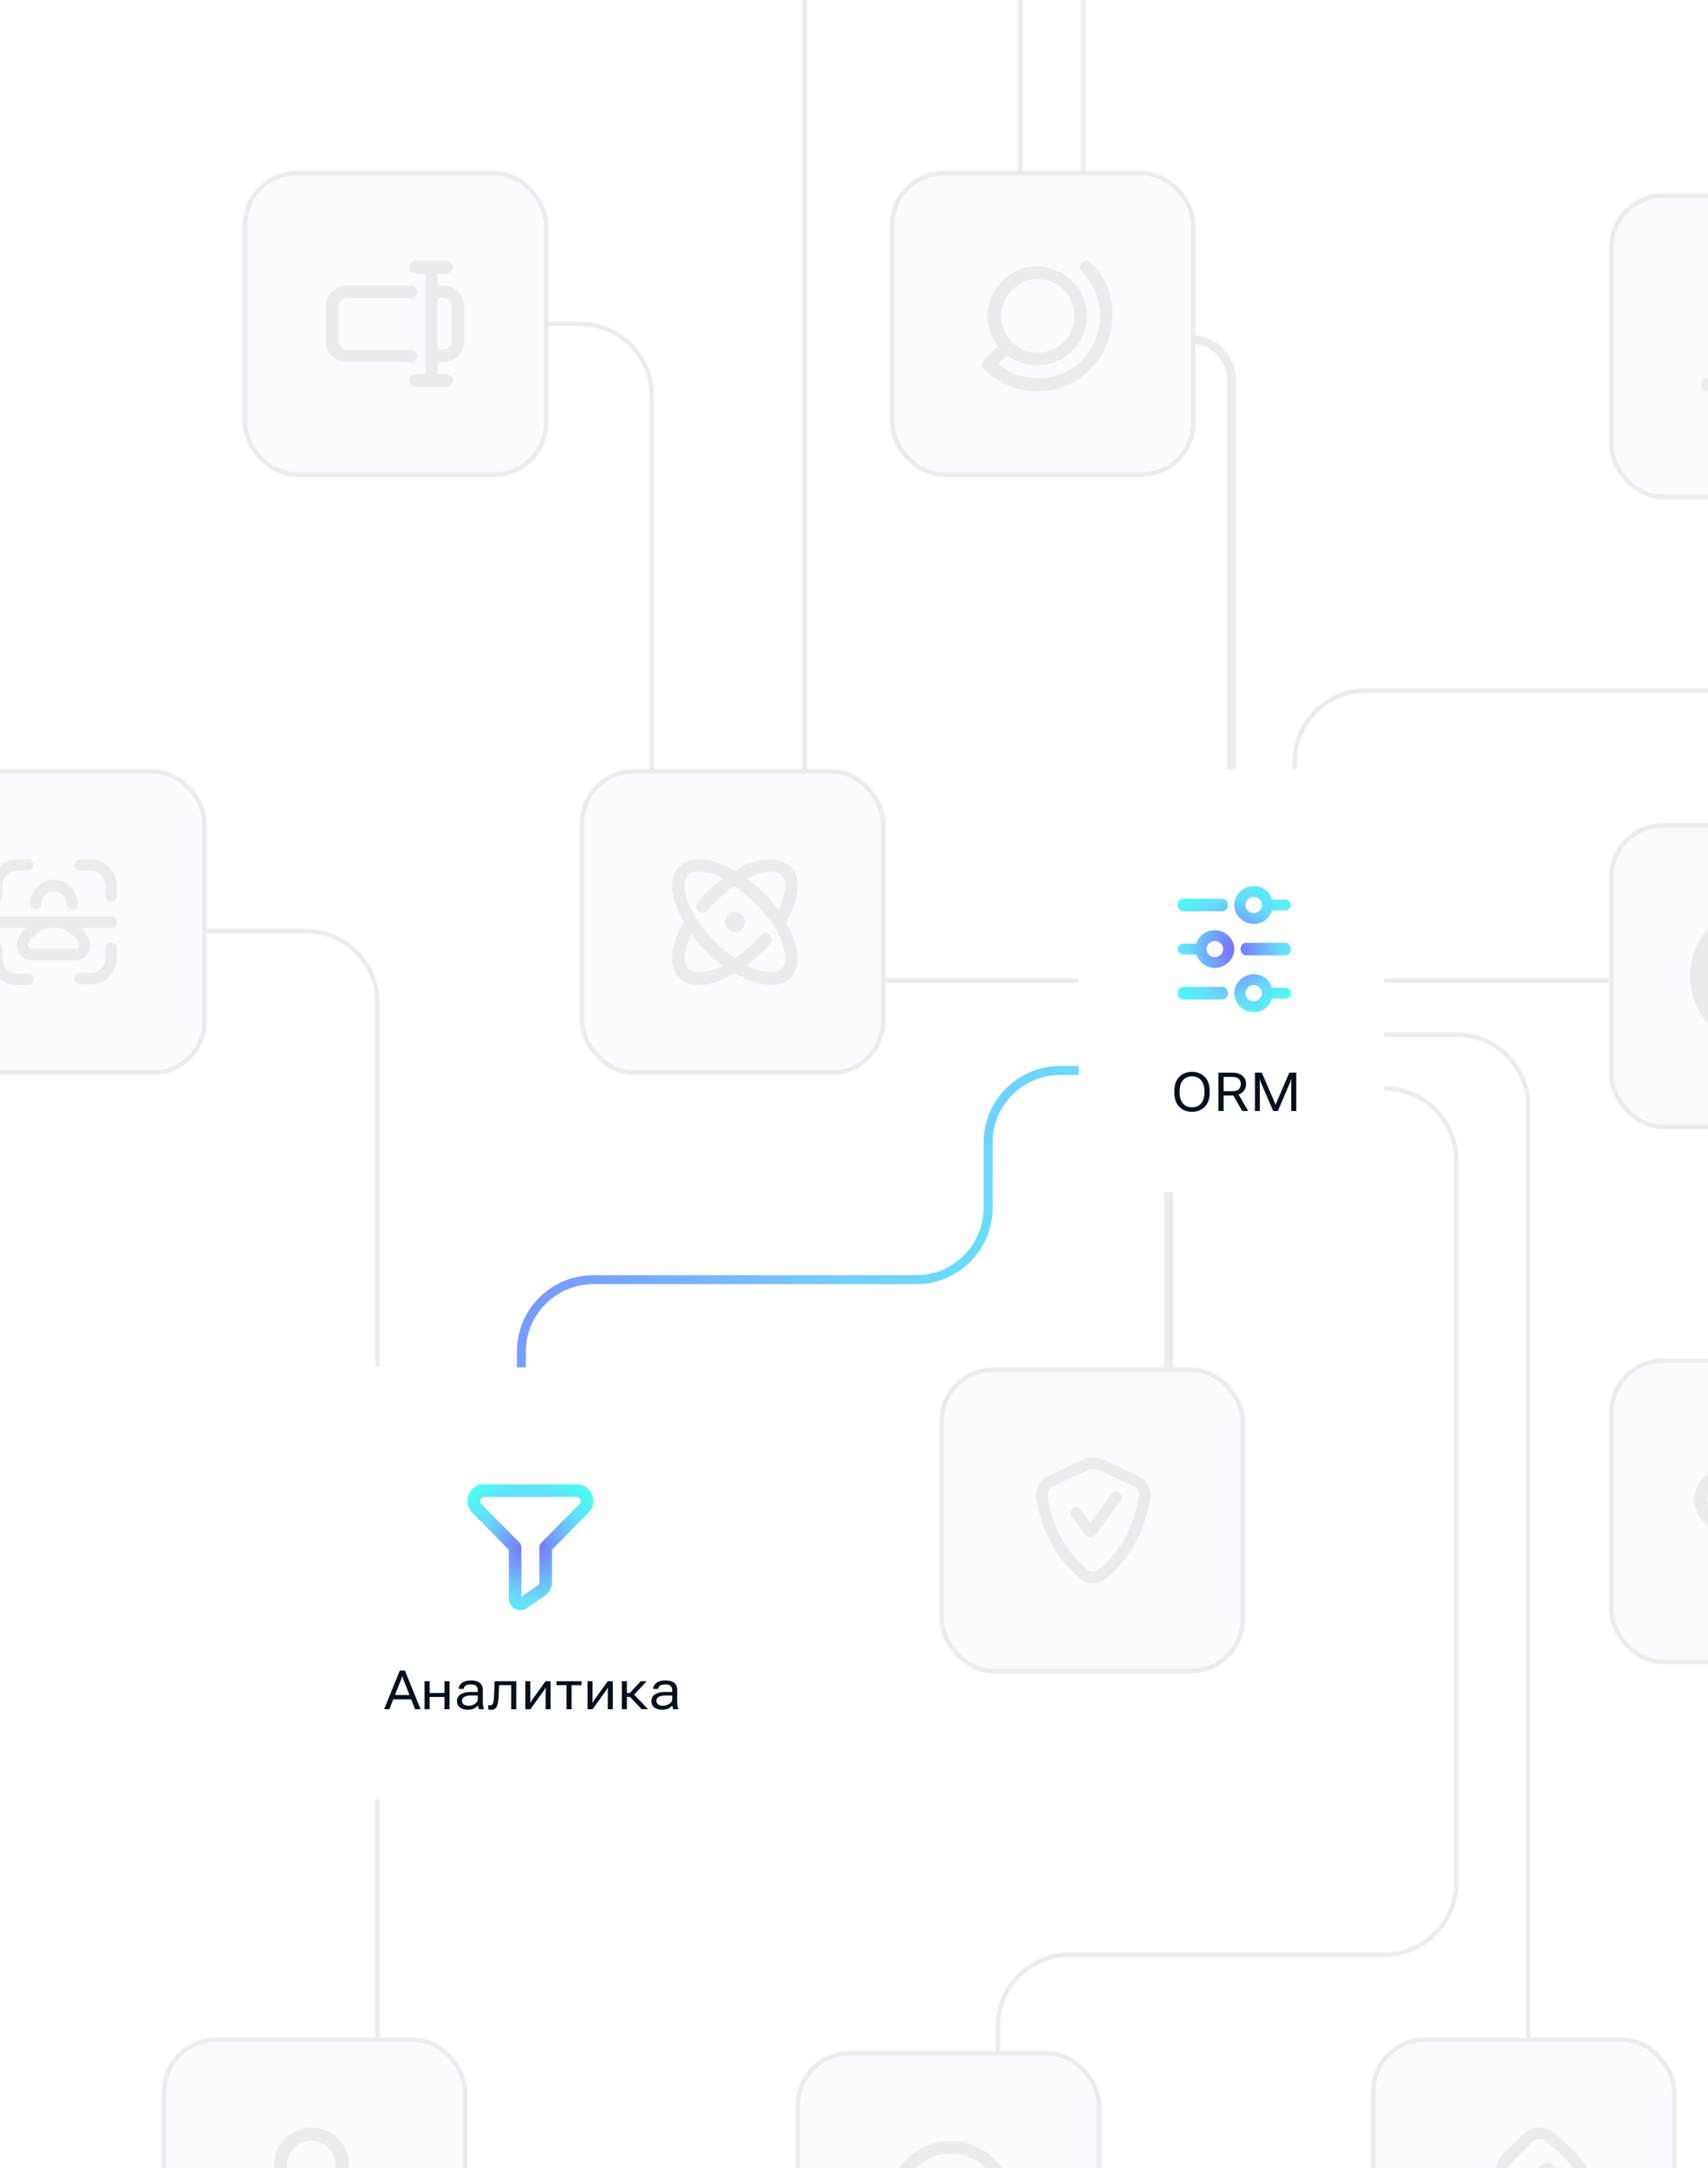 <svg width="380" height="482" viewBox="0 0 380 482" fill="none" xmlns="http://www.w3.org/2000/svg">
<rect x="358.5" y="183.5" width="67" height="67" rx="11.5" fill="#F9FBFF"/>
<rect x="358.5" y="183.5" width="67" height="67" rx="11.5" stroke="#ECECEC"/>
<path fill-rule="evenodd" clip-rule="evenodd" d="M392 233C400.837 233 408 225.837 408 217C408 211.866 405.582 207.297 401.823 204.37L399.181 202.698C397.022 201.612 394.582 201 392 201C383.163 201 376 208.163 376 217C376 225.837 383.163 233 392 233ZM399.181 202.698V210.292C397.317 208.202 394.622 206.889 391.625 206.889C385.999 206.889 381.437 211.517 381.437 217.226C381.437 222.935 385.999 227.563 391.625 227.563C394.622 227.563 397.317 226.25 399.181 224.16L399.107 226.311C399.097 226.614 399.339 226.864 399.642 226.864H401.358C401.654 226.864 401.893 226.624 401.892 226.328L401.823 204.37L399.181 202.698ZM399.606 217.226C399.606 221.525 396.166 225.01 391.922 225.01C387.679 225.01 384.239 221.525 384.239 217.226C384.239 212.927 387.679 209.441 391.922 209.441C396.166 209.441 399.606 212.927 399.606 217.226Z" fill="#ECECEC"/>
<rect x="358.5" y="43.5" width="67" height="67" rx="11.5" fill="#F9FBFF"/>
<rect x="358.5" y="43.5" width="67" height="67" rx="11.5" stroke="#ECECEC"/>
<path d="M398.409 83.045C397.864 83.045 397.455 82.773 397.182 82.364L395.546 79.5C394.864 78 393.501 76.636 392.001 75.818L389.137 74.182C388.728 74.045 388.455 73.5 388.455 73.091C388.455 72.545 388.728 72.136 389.137 71.864L392.001 70.227C393.501 69.409 394.864 68.182 395.682 66.545L397.319 63.682C397.455 63.273 398 63 398.409 63C398.955 63 399.364 63.273 399.637 63.682L401.273 66.545C402.091 68.045 403.455 69.409 404.955 70.227L407.818 71.864C408.227 72.136 408.5 72.545 408.5 73.091C408.5 73.636 408.227 74.045 407.818 74.318L404.955 75.954C403.455 76.773 402.091 78.136 401.273 79.636L399.637 82.5C399.364 82.773 398.955 83.045 398.409 83.045ZM392.682 73.091L393.364 73.5C395.41 74.591 397.046 76.227 398.137 78.273L398.546 78.954L398.955 78.273C400.046 76.227 401.682 74.591 403.727 73.5L404.409 73.091L403.727 72.682C401.682 71.591 400.046 69.954 398.955 67.909L398.546 67.227L398.137 67.909C397.046 69.954 395.41 71.591 393.364 72.682L392.682 73.091Z" fill="#ECECEC"/>
<path d="M386 93C385.454 93 385.045 92.727 384.773 92.318L383.954 90.682C383.273 89.318 382.182 88.227 380.818 87.546L379.182 86.727C378.773 86.455 378.5 85.909 378.5 85.5C378.5 84.955 378.773 84.546 379.182 84.273L380.818 83.455C382.182 82.773 383.273 81.682 383.954 80.318L384.773 78.682C385.318 77.864 386.682 77.864 387.227 78.682L388.045 80.318C388.727 81.682 389.818 82.773 391.181 83.455L392.818 84.273C393.227 84.546 393.499 84.955 393.499 85.5C393.499 86.046 393.227 86.455 392.818 86.727L391.318 87.546C389.954 88.227 388.863 89.318 388.181 90.682L387.363 92.318C386.954 92.727 386.545 93 386 93ZM382.727 85.5C384.091 86.318 385.318 87.546 386.136 88.909C386.954 87.546 388.181 86.318 389.545 85.5C388.045 84.546 386.954 83.455 386 82.091C385.182 83.455 384.091 84.546 382.727 85.5Z" fill="#ECECEC"/>
<rect x="209.5" y="304.5" width="67" height="67" rx="11.5" fill="#F9FBFF"/>
<rect x="209.5" y="304.5" width="67" height="67" rx="11.5" stroke="#ECECEC"/>
<path fill-rule="evenodd" clip-rule="evenodd" d="M240.916 324.491C242.388 323.836 244.033 323.836 245.505 324.491L245.527 324.502L253.396 328.188C253.406 328.193 253.416 328.197 253.426 328.202C255.189 329.085 256.233 331.025 255.889 333.105C255.234 337.165 253.253 345.169 245.91 351.053L245.896 351.064C244.294 352.312 242.127 352.312 240.524 351.064L240.511 351.053C233.165 345.168 231.185 337.161 230.532 333.102C230.527 333.073 230.523 333.044 230.521 333.015C230.358 331.218 231.158 329.102 233.154 328.187L240.886 324.505C240.896 324.5 240.906 324.496 240.916 324.491ZM241.965 326.811L234.239 330.489L234.219 330.499C233.441 330.853 232.978 331.763 233.052 332.744C233.675 336.577 235.513 343.782 242.095 349.061C242.774 349.586 243.646 349.586 244.326 349.061C250.935 343.761 252.761 336.517 253.376 332.697L253.377 332.691C253.538 331.726 253.066 330.876 252.299 330.485L244.459 326.812C243.654 326.457 242.77 326.457 241.965 326.811Z" fill="#ECECEC"/>
<path fill-rule="evenodd" clip-rule="evenodd" d="M249.08 331.89C249.643 332.311 249.758 333.108 249.337 333.671L243.626 341.308C243.387 341.627 243.011 341.816 242.612 341.818C242.213 341.82 241.836 341.634 241.594 341.316L238.396 337.116C237.97 336.557 238.078 335.759 238.638 335.333C239.197 334.907 239.995 335.015 240.421 335.574L242.598 338.433L247.298 332.147C247.719 331.584 248.517 331.469 249.08 331.89Z" fill="#ECECEC"/>
<g filter="url(#filter0_d_928_43937)">
<rect x="240" y="171" width="68" height="94" rx="12" fill="white"/>
<path d="M284.965 217.6H282C281.506 215.8 279.9 214.6 277.924 214.6C275.576 214.6 273.6 216.52 273.6 218.8C273.6 221.08 275.576 223 277.924 223C279.9 223 281.506 221.8 282 220H284.965C285.706 220 286.2 219.4 286.2 218.8C286.2 218.08 285.706 217.6 284.965 217.6ZM277.924 220.6C276.935 220.6 276.071 219.76 276.071 218.8C276.071 217.84 276.935 217 277.924 217C278.912 217 279.776 217.84 279.776 218.8C279.776 219.76 278.912 220.6 277.924 220.6Z" fill="url(#paint0_radial_928_43937)"/>
<path d="M271.009 217.4H262.191C261.477 217.4 261 218.1 261 218.8C261 219.64 261.596 220.2 262.191 220.2H271.009C271.723 220.2 272.2 219.5 272.2 218.8C272.2 217.96 271.604 217.4 271.009 217.4Z" fill="url(#paint1_radial_928_43937)"/>
<path d="M262.191 200.6H271.009C271.723 200.6 272.2 199.9 272.2 199.2C272.2 198.5 271.604 197.8 271.009 197.8H262.191C261.477 197.8 261 198.5 261 199.2C261 199.9 261.596 200.6 262.191 200.6Z" fill="url(#paint2_radial_928_43937)"/>
<path d="M277.924 203.4C279.9 203.4 281.506 202.2 282 200.4H284.965C285.706 200.4 286.2 199.8 286.2 199.2C286.2 198.6 285.582 198 284.965 198H282C281.506 196.2 279.9 195 277.924 195C275.576 195 273.6 196.92 273.6 199.2C273.6 201.48 275.576 203.4 277.924 203.4ZM277.924 197.4C278.912 197.4 279.776 198.24 279.776 199.2C279.776 200.16 278.912 201 277.924 201C276.935 201 276.071 200.16 276.071 199.2C276.071 198.24 276.935 197.4 277.924 197.4Z" fill="url(#paint3_radial_928_43937)"/>
<path d="M262.235 210.2H265.2C265.694 211.88 267.3 213.2 269.276 213.2C271.624 213.2 273.6 211.28 273.6 209C273.6 206.72 271.624 204.8 269.276 204.8C267.3 204.8 265.694 206 265.2 207.8H262.235C261.494 207.8 261 208.4 261 209C261 209.6 261.618 210.2 262.235 210.2ZM269.276 207.2C270.265 207.2 271.129 208.04 271.129 209C271.129 209.96 270.265 210.8 269.276 210.8C268.288 210.8 267.424 209.96 267.424 209C267.424 208.04 268.288 207.2 269.276 207.2Z" fill="url(#paint4_radial_928_43937)"/>
<path d="M284.996 207.6H276.204C275.482 207.6 275 208.3 275 209C275 209.7 275.602 210.4 276.204 210.4H284.996C285.718 210.4 286.2 209.7 286.2 209C286.2 208.3 285.718 207.6 284.996 207.6Z" fill="url(#paint5_radial_928_43937)"/>
<path d="M260.272 240.951V240.518C260.272 239.182 260.639 238.145 261.373 237.406C262.108 236.664 263.049 236.293 264.198 236.293C265.35 236.293 266.293 236.664 267.028 237.406C267.762 238.145 268.129 239.182 268.129 240.518V240.951C268.129 242.287 267.762 243.326 267.028 244.068C266.293 244.807 265.35 245.176 264.198 245.176C263.049 245.176 262.108 244.807 261.373 244.068C260.639 243.326 260.272 242.287 260.272 240.951ZM261.449 240.951C261.449 241.967 261.699 242.76 262.199 243.33C262.703 243.896 263.371 244.18 264.203 244.18C265.031 244.18 265.698 243.896 266.201 243.33C266.705 242.76 266.957 241.967 266.957 240.951V240.518C266.957 239.502 266.705 238.711 266.201 238.145C265.698 237.574 265.031 237.289 264.203 237.289C263.371 237.289 262.703 237.574 262.199 238.145C261.699 238.711 261.449 239.502 261.449 240.518V240.951ZM270.074 245V236.469H273.104C274.096 236.469 274.863 236.697 275.406 237.154C275.949 237.611 276.221 238.225 276.221 238.994C276.221 239.764 275.949 240.383 275.406 240.852C274.863 241.32 274.096 241.555 273.104 241.555H271.24V245H270.074ZM271.24 240.605H273.104C273.834 240.605 274.342 240.451 274.627 240.143C274.912 239.83 275.055 239.447 275.055 238.994C275.055 238.541 274.912 238.166 274.627 237.869C274.342 237.568 273.834 237.418 273.104 237.418H271.24V240.605ZM275.365 245L273.127 241.068L274.322 240.922L276.695 245H275.365ZM278.201 245V236.469H279.724L282.496 242.885C282.547 243.002 282.595 243.125 282.642 243.254C282.693 243.379 282.738 243.496 282.777 243.605H282.824C282.859 243.496 282.9 243.379 282.947 243.254C282.994 243.125 283.043 243.002 283.094 242.885L285.847 236.469H287.4V245H286.275V238.73C286.275 238.613 286.277 238.482 286.281 238.338C286.289 238.189 286.301 238.057 286.316 237.939H286.263C286.232 238.057 286.189 238.189 286.135 238.338C286.084 238.482 286.033 238.613 285.982 238.73L283.299 245H282.261L279.56 238.73C279.51 238.613 279.459 238.482 279.408 238.338C279.361 238.189 279.324 238.057 279.297 237.939H279.244C279.256 238.057 279.265 238.189 279.273 238.338C279.285 238.482 279.291 238.613 279.291 238.73V245H278.201Z" fill="#04101C"/>
</g>
<rect x="54.5" y="38.5" width="67" height="67" rx="11.5" fill="#F9FBFF"/>
<rect x="54.5" y="38.5" width="67" height="67" rx="11.5" stroke="#ECECEC"/>
<path d="M92.8 79.14C92.8 78.3 92.24 77.74 91.4 77.74H77.26C76.14 77.74 75.3 76.9 75.3 75.78V68.22C75.3 67.1 76.14 66.26 77.26 66.26H91.4C92.24 66.26 92.8 65.7 92.8 64.86C92.8 64.02 92.24 63.46 91.4 63.46H77.26C74.6 63.46 72.5 65.56 72.5 68.22V75.78C72.5 78.44 74.6 80.54 77.26 80.54H91.4C92.1 80.54 92.8 79.98 92.8 79.14Z" fill="#ECECEC"/>
<path d="M98.54 63.46H97.28V60.8H99.38C100.22 60.8 100.78 60.24 100.78 59.4C100.78 58.56 100.22 58 99.38 58H92.52C91.68 58 91.12 58.56 91.12 59.4C91.12 60.24 91.68 60.8 92.52 60.8H94.62V83.2H92.52C91.68 83.2 91.12 83.76 91.12 84.6C91.12 85.44 91.68 86 92.52 86H99.38C100.22 86 100.78 85.44 100.78 84.6C100.78 83.76 100.22 83.2 99.38 83.2H97.28V80.54H98.54C101.2 80.54 103.3 78.44 103.3 75.78V68.22C103.3 65.56 101.2 63.46 98.54 63.46ZM100.5 75.78C100.5 76.9 99.66 77.74 98.54 77.74H97.28V66.26H98.54C99.66 66.26 100.5 67.1 100.5 68.22V75.78Z" fill="#ECECEC"/>
<rect x="36.5" y="453.5" width="67" height="67" rx="11.5" fill="#F9FBFF"/>
<rect x="36.5" y="453.5" width="67" height="67" rx="11.5" stroke="#ECECEC"/>
<path d="M69.388 498.97H61.129C60.405 498.97 59.68 498.537 59.391 497.96C58.956 497.383 58.956 496.806 59.246 496.085C60.984 492.045 64.897 489.303 69.388 489.303C73.88 489.303 77.647 485.552 77.647 481.08C77.647 476.607 73.88 473 69.243 473C64.752 473 60.984 476.751 60.984 481.224C60.984 483.821 62.144 486.129 64.027 487.572C60.695 488.871 57.797 491.612 56.348 495.075C55.768 496.517 55.913 498.249 56.782 499.547C57.797 500.99 59.246 501.856 60.984 501.856H69.243C70.113 501.856 70.692 501.279 70.692 500.413C70.692 499.547 70.113 498.97 69.388 498.97ZM63.882 481.224C63.882 478.338 66.346 475.886 69.243 475.886C72.141 475.886 74.605 478.338 74.605 481.224C74.605 484.109 72.141 486.562 69.243 486.562C66.346 486.562 63.882 484.109 63.882 481.224Z" fill="#ECECEC"/>
<path d="M84.457 488.582C83.733 488.149 82.864 488.294 82.429 489.015L76.343 497.96L74.025 494.93C73.59 494.353 72.576 494.209 71.996 494.642C71.417 495.075 71.272 496.085 71.707 496.662L75.329 501.423C75.619 501.856 76.053 502 76.488 502C76.923 502 77.358 501.711 77.647 501.423L84.747 490.746C85.182 489.881 85.037 489.015 84.457 488.582Z" fill="#ECECEC"/>
<rect x="358.5" y="302.5" width="67" height="67" rx="11.5" fill="#F9FBFF"/>
<rect x="358.5" y="302.5" width="67" height="67" rx="11.5" stroke="#ECECEC"/>
<path fill-rule="evenodd" clip-rule="evenodd" d="M400.03 322.487C401.293 323.178 402.2 324.549 402.2 326.2V340.48C402.2 343.822 398.499 345.802 395.778 343.859C395.748 343.838 395.718 343.814 395.689 343.79L394.196 342.53C394.174 342.512 394.153 342.493 394.133 342.474C392.985 341.381 391.554 340.7 389.982 340.449V345.94C389.982 348.161 388.358 350 386.138 350C383.873 350 382.295 347.972 382.295 345.94V340.183C379.276 339.494 377 336.636 377 333.34C377 331.484 377.655 329.697 379.056 328.413C380.188 327.258 381.741 326.34 383.695 326.34H388.541C390.689 326.21 392.681 325.475 394.185 324.298L395.634 322.939C395.662 322.913 395.691 322.887 395.722 322.863C397.081 321.785 398.746 321.785 400.03 322.487ZM397.5 325.028L396.056 326.382C396.028 326.408 395.999 326.433 395.968 326.457C393.956 328.053 391.366 328.983 388.662 329.138C388.635 329.139 388.609 329.14 388.582 329.14H383.695C382.68 329.14 381.8 329.605 381.034 330.395C381.013 330.417 380.99 330.439 380.967 330.46C380.22 331.134 379.8 332.132 379.8 333.34C379.8 335.711 381.68 337.54 383.695 337.54C384.468 337.54 385.095 338.167 385.095 338.94V345.94C385.095 346.709 385.688 347.2 386.138 347.2C386.634 347.2 387.182 346.799 387.182 345.94V338.94C387.182 338.167 387.809 337.54 388.582 337.54C391.337 337.54 393.988 338.486 396.032 340.416L397.443 341.607C398.251 342.141 399.4 341.6 399.4 340.48V326.2C399.4 325.611 399.085 325.162 398.686 324.943C398.318 324.742 397.895 324.736 397.5 325.028Z" fill="#ECECEC"/>
<path fill-rule="evenodd" clip-rule="evenodd" d="M406.4 329C407.173 329 407.8 329.627 407.8 330.4V336C407.8 336.773 407.173 337.4 406.4 337.4C405.627 337.4 405 336.773 405 336V330.4C405 329.627 405.627 329 406.4 329Z" fill="#ECECEC"/>
<rect x="-21.5" y="171.5" width="67" height="67" rx="11.5" fill="#F9FBFF"/>
<rect x="-21.5" y="171.5" width="67" height="67" rx="11.5" stroke="#ECECEC"/>
<path d="M7.927 202.2C8.691 202.2 9.2 201.691 9.2 200.927C9.2 199.4 10.473 198.127 12 198.127C13.527 198.127 14.8 199.4 14.8 200.927C14.8 201.691 15.309 202.2 16.073 202.2C16.836 202.2 17.346 201.691 17.346 200.927C17.346 198 14.927 195.582 12 195.582C9.073 195.582 6.655 198 6.655 200.927C6.655 201.564 7.291 202.2 7.927 202.2Z" fill="#ECECEC"/>
<path d="M24.727 203.727H-0.727C-1.491 203.727 -2 204.236 -2 205C-2 205.764 -1.491 206.273 -0.727 206.273H5.764C5 207.036 4.364 207.927 3.982 208.945C3.6 209.964 3.727 211.109 4.236 212C4.873 212.891 5.891 213.527 7.036 213.527H16.709C17.855 213.527 18.873 213.018 19.509 212C20.145 211.109 20.273 209.964 19.764 208.945C19.382 207.927 18.745 207.036 17.982 206.273H24.727C25.491 206.273 26 205.764 26 205C26 204.236 25.491 203.727 24.727 203.727ZM17.6 209.964C17.727 210.218 17.6 210.473 17.473 210.6C17.346 210.855 17.091 210.982 16.709 210.982H7.164C6.909 210.982 6.655 210.855 6.4 210.6C6.273 210.473 6.145 210.218 6.273 209.964C7.036 208.055 8.818 206.655 10.854 206.273H12.891C15.055 206.655 16.836 208.055 17.6 209.964Z" fill="#ECECEC"/>
<path d="M24.727 209.455C23.964 209.455 23.454 209.964 23.454 210.727V213.018C23.454 214.927 21.927 216.327 20.145 216.327H17.855C17.091 216.327 16.582 216.836 16.582 217.6C16.582 218.364 17.091 218.873 17.855 218.873H20.145C23.454 218.873 26 216.2 26 213.018V210.727C26 210.091 25.491 209.455 24.727 209.455Z" fill="#ECECEC"/>
<path d="M6.273 216.455H3.855C2.073 216.455 0.545 214.927 0.545 213.145V210.855C0.545 210.091 0.036 209.582 -0.727 209.582C-1.491 209.582 -2 210.091 -2 210.855V213.145C-2 216.327 0.673 219 3.855 219H6.145C6.909 219 7.418 218.491 7.418 217.727C7.418 216.964 6.909 216.455 6.273 216.455Z" fill="#ECECEC"/>
<path d="M-0.727 200.545C0.036 200.545 0.545 200.036 0.545 199.273V196.855C0.545 195.073 2.073 193.545 3.855 193.545H6.145C6.909 193.545 7.418 193.036 7.418 192.273C7.418 191.509 6.909 191 6.273 191H3.855C0.673 191 -2 193.673 -2 196.855V199.145C-2 199.909 -1.491 200.545 -0.727 200.545Z" fill="#ECECEC"/>
<path d="M20.145 191H17.855C17.091 191 16.582 191.509 16.582 192.273C16.582 193.036 17.091 193.545 17.855 193.545H20.145C21.927 193.545 23.454 195.073 23.454 196.855V199.145C23.454 199.909 23.964 200.418 24.727 200.418C25.491 200.418 26 199.909 26 199.145V196.855C26 193.673 23.327 191 20.145 191Z" fill="#ECECEC"/>
<path d="M274 171L274 84.5C274 79.529 269.97 75.5 265 75.5V75.5" stroke="#ECECEC" stroke-width="2"/>
<path d="M288 171L288 169.499C288.001 160.663 295.164 153.5 304 153.5L538.999 153.5C547.836 153.5 554.999 160.664 554.999 169.5L554.999 313.001C554.999 319.628 549.627 325 543 325V325" stroke="#ECECEC"/>
<path d="M145 171L145 88C145 79.163 137.837 72 129 72L122 72" stroke="#ECECEC"/>
<path d="M84 372L84 453" stroke="#ECECEC"/>
<path d="M373 488L439.5 488C448.337 488 455.5 495.163 455.5 504L455.5 551.5C455.5 560.337 462.664 567.5 471.5 567.5L664 567.5C672.837 567.5 680 574.663 680 583.5L680 603" stroke="#ECECEC"/>
<path d="M84 304V223C84 214.163 76.837 207 68 207H46" stroke="#ECECEC"/>
<path d="M227 38L227 -29" stroke="#ECECEC"/>
<path d="M355 -29V-29C355 -22.373 349.627 -17 343 -17L257 -17C248.163 -17 241 -9.837 241 -1V38" stroke="#ECECEC"/>
<path d="M121 -61H163C171.837 -61 179 -53.837 179 -45V171" stroke="#ECECEC"/>
<path d="M358 218H308" stroke="#ECECEC"/>
<path d="M240 218H197" stroke="#ECECEC"/>
<path d="M240 238H235.837C227.001 238 219.837 245.163 219.837 254V268.5C219.837 277.337 212.674 284.5 203.837 284.5H132C123.163 284.5 116 291.663 116 300.5V304" stroke="url(#paint6_linear_928_43937)" stroke-width="2"/>
<path d="M260 265V304" stroke="#ECECEC" stroke-width="2"/>
<path d="M308 230L323.999 230C332.836 230 339.999 237.163 339.999 246L339.999 453" stroke="#ECECEC"/>
<path d="M308 242V242C316.837 242 324 249.163 324 258V418.551C324 427.388 316.837 434.551 308 434.551H238C229.163 434.551 222 441.715 222 450.551V456" stroke="#ECECEC"/>
<rect x="177.5" y="456.5" width="67" height="67" rx="11.5" fill="#F9FBFF"/>
<rect x="177.5" y="456.5" width="67" height="67" rx="11.5" stroke="#ECECEC"/>
<path d="M200.02 504C199.32 504 198.76 503.72 198.2 503.3C197.5 502.6 197.36 501.62 197.64 500.78L199.04 496.44C198.06 494.48 197.5 492.24 197.5 490C197.5 482.3 203.8 476 211.5 476C219.2 476 225.5 482.3 225.5 490C225.5 497.7 219.2 504 211.5 504C209.26 504 207.02 503.44 205.06 502.46L200.72 503.86C200.58 504 200.3 504 200.02 504ZM205.9 499.66C207.58 500.64 209.54 501.2 211.5 501.2C217.66 501.2 222.7 496.16 222.7 490C222.7 483.84 217.66 478.8 211.5 478.8C205.34 478.8 200.3 483.84 200.3 490C200.3 491.96 200.86 493.92 201.84 495.6C201.98 495.88 202.12 496.3 201.98 496.72L200.58 501.06L204.92 499.66C204.92 499.66 205.763 499.592 205.9 499.66Z" fill="#ECECEC"/>
<path d="M211.5 492.24C212.737 492.24 213.74 491.237 213.74 490C213.74 488.763 212.737 487.76 211.5 487.76C210.263 487.76 209.26 488.763 209.26 490C209.26 491.237 210.263 492.24 211.5 492.24Z" fill="#ECECEC"/>
<path d="M204.64 492.24C205.877 492.24 206.88 491.237 206.88 490C206.88 488.763 205.877 487.76 204.64 487.76C203.403 487.76 202.4 488.763 202.4 490C202.4 491.237 203.403 492.24 204.64 492.24Z" fill="#ECECEC"/>
<path d="M218.36 492.24C219.597 492.24 220.6 491.237 220.6 490C220.6 488.763 219.597 487.76 218.36 487.76C217.123 487.76 216.12 488.763 216.12 490C216.12 491.237 217.123 492.24 218.36 492.24Z" fill="#ECECEC"/>
<rect x="305.5" y="453.5" width="67" height="67" rx="11.5" fill="#F9FBFF"/>
<rect x="305.5" y="453.5" width="67" height="67" rx="11.5" stroke="#ECECEC"/>
<path d="M353.061 481.679C350.853 478.703 348.254 475.984 345.266 473.914C343.318 472.49 340.59 472.749 338.771 474.561L334.354 478.961C332.665 480.644 332.405 483.362 333.704 485.303C333.834 485.433 333.964 485.692 334.224 485.821L326.039 493.975C325.39 494.622 325 495.528 325 496.564V500.706C325 501.094 325.13 501.353 325.39 501.612C325.65 501.871 325.909 502 326.299 502H330.456C331.496 502 332.405 501.612 333.055 500.965L341.239 492.81C341.499 492.94 341.629 493.069 341.889 493.199C343.837 494.493 346.566 494.234 348.254 492.552L352.671 488.151C354.23 486.339 354.49 483.621 353.061 481.679ZM350.593 486.339L346.176 490.74C345.266 491.646 343.967 491.775 343.058 491.128C342.538 490.74 342.149 490.481 341.629 490.092C341.109 489.704 340.33 489.704 339.94 490.222L330.976 499.153C330.716 499.411 330.456 499.541 330.197 499.541H327.338V496.693C327.338 496.434 327.468 496.176 327.728 495.917L336.692 486.986C337.212 486.468 337.212 485.821 336.822 485.303C336.562 484.786 336.173 484.268 335.913 483.75C335.263 482.844 335.393 481.55 336.302 480.773L340.719 476.373C341.109 475.855 341.759 475.596 342.408 475.596C342.928 475.596 343.318 475.726 343.707 475.984C346.566 477.926 348.904 480.385 350.853 483.103C351.632 484.139 351.502 485.433 350.593 486.339Z" fill="#ECECEC"/>
<path d="M344.148 480.909C343.593 480.909 343.177 481.192 342.761 481.474C341.928 482.321 341.928 483.593 342.761 484.299C343.177 484.722 343.593 484.864 344.148 484.864C344.703 484.864 345.12 484.722 345.536 484.299C345.952 483.875 346.091 483.451 346.091 482.886C346.091 482.321 345.952 481.898 345.536 481.474C345.258 481.05 344.703 480.909 344.148 480.909Z" fill="#ECECEC"/>
<rect x="129.5" y="171.5" width="67" height="67" rx="11.5" fill="#F9FBFF"/>
<rect x="129.5" y="171.5" width="67" height="67" rx="11.5" stroke="#ECECEC"/>
<path d="M175.854 192.617C174.03 190.793 170.943 190.512 167.295 191.775C166.032 192.196 164.77 192.898 163.507 193.599C158.456 190.652 153.686 190.091 151.16 192.617C148.495 195.143 149.196 199.914 152.142 204.967C149.056 210.159 148.635 214.93 151.16 217.316C152.142 218.439 153.686 219 155.51 219C157.895 219 160.701 218.018 163.507 216.334C166.313 218.018 169.119 219 171.504 219C173.328 219 174.731 218.439 175.854 217.456C178.379 214.93 177.818 210.159 174.872 205.107C177.958 199.774 178.379 195.003 175.854 192.617ZM168.137 194.441C170.803 193.459 172.767 193.599 173.889 194.582C175.152 195.845 174.872 198.932 173.188 202.3C172.206 201.037 171.224 199.774 169.961 198.511C168.698 197.248 167.436 196.266 166.173 195.283C166.874 195.003 167.576 194.582 168.137 194.441ZM153.125 215.351C151.862 214.088 152.142 211.001 153.826 207.633C154.808 208.896 155.79 210.159 157.053 211.422C158.316 212.685 159.579 213.808 160.841 214.65C157.334 216.474 154.387 216.614 153.125 215.351ZM173.889 215.351C172.627 216.614 169.68 216.334 166.032 214.65C167.295 213.667 168.558 212.545 169.821 211.422C170.382 210.861 170.943 210.299 171.364 209.738C171.925 209.177 171.785 208.335 171.224 207.773C170.662 207.212 169.821 207.352 169.259 207.914C168.839 208.475 168.277 208.896 167.856 209.457C166.453 210.861 164.91 212.124 163.507 213.106C162.104 212.124 160.561 210.861 159.158 209.457C152.984 203.282 151.02 196.687 153.125 194.582C153.546 194.02 154.387 193.74 155.51 193.74C156.913 193.74 158.877 194.301 160.841 195.283C159.579 196.266 158.316 197.388 157.053 198.511C156.492 199.213 155.79 199.914 155.229 200.616C154.668 201.177 154.808 202.019 155.369 202.581C155.931 203.142 156.913 203.002 157.334 202.44C157.895 201.739 158.456 201.177 159.017 200.616C160.42 199.213 161.964 197.95 163.367 196.967C164.77 197.95 166.313 199.213 167.856 200.616C174.03 206.651 175.994 213.246 173.889 215.351Z" fill="#ECECEC"/>
<path d="M163.5 207.24C164.737 207.24 165.74 206.237 165.74 205C165.74 203.763 164.737 202.76 163.5 202.76C162.263 202.76 161.26 203.763 161.26 205C161.26 206.237 162.263 207.24 163.5 207.24Z" fill="#ECECEC"/>
<rect x="198.5" y="38.5" width="67" height="67" rx="11.5" fill="#F9FBFF"/>
<rect x="198.5" y="38.5" width="67" height="67" rx="11.5" stroke="#ECECEC"/>
<path d="M242.732 58.433C242.155 57.856 241.289 57.856 240.713 58.433C240.136 59.01 240.136 59.876 240.713 60.453C243.309 63.05 244.751 66.512 244.751 70.264C244.751 74.015 243.309 77.478 240.713 80.075C238.116 82.672 234.655 84.114 230.904 84.114C227.731 84.114 224.558 82.96 222.106 80.94L223.981 78.92C226 80.507 228.452 81.229 230.76 81.229C233.645 81.229 236.385 80.219 238.549 78.055C242.876 73.726 242.876 66.657 238.549 62.473C234.222 58.144 227.154 58.144 222.971 62.473C219.077 66.368 218.644 72.572 221.962 76.9L218.933 80.075C218.356 80.652 218.356 81.517 218.933 82.094C222.106 85.269 226.289 87 230.76 87C235.232 87 239.414 85.269 242.588 82.094C245.761 78.92 247.492 74.736 247.492 70.264C247.636 65.791 245.905 61.607 242.732 58.433ZM225.135 64.493C226.722 62.906 228.885 62.04 230.904 62.04C233.068 62.04 235.087 62.906 236.674 64.493C239.847 67.667 239.847 72.861 236.674 76.035C233.501 79.209 228.308 79.209 225.135 76.035C221.962 72.861 221.962 67.667 225.135 64.493Z" fill="#ECECEC"/>
<g filter="url(#filter1_d_928_43937)">
<rect x="66" y="304" width="103" height="94" rx="12" fill="white"/>
<path fill-rule="evenodd" clip-rule="evenodd" d="M104.049 334.284C101.792 332.023 103.412 328 106.679 328H127.325C130.592 328 132.212 332.023 129.955 334.284C129.954 334.286 129.953 334.287 129.951 334.288L121.801 342.548V349.769C121.801 350.929 121.238 352.159 120.156 352.83L116.158 355.575L116.141 355.586C115.251 356.179 114.226 356.077 113.489 355.643C112.768 355.217 112.203 354.408 112.203 353.415V342.548L104.049 334.284ZM105.88 331.364C105.731 331.725 105.799 332.075 106.031 332.307L106.039 332.314L114.599 340.99C114.858 341.252 115.003 341.605 115.003 341.973V352.972L118.602 350.501C118.625 350.484 118.65 350.469 118.674 350.454C118.824 350.365 119.001 350.103 119.001 349.769V341.973C119.001 341.605 119.146 341.252 119.405 340.99L127.973 332.307C128.205 332.075 128.273 331.725 128.124 331.364C127.978 331.01 127.687 330.8 127.325 330.8H106.679C106.317 330.8 106.026 331.01 105.88 331.364Z" fill="url(#paint7_radial_928_43937)"/>
<path d="M84.454 378L87.946 369.41H89.083L92.575 378H91.345L88.831 371.602C88.765 371.441 88.706 371.289 88.655 371.145C88.608 371 88.565 370.854 88.526 370.705H88.462C88.423 370.854 88.378 371 88.327 371.145C88.28 371.289 88.224 371.441 88.157 371.602L85.626 378H84.454ZM85.925 375.797L86.306 374.836L90.7 374.842L91.075 375.803L85.925 375.797ZM93.454 371.766H94.579V374.379H97.883V371.766H99.008V378H97.883V375.27H94.579V378H93.454V371.766ZM100.666 376.166C100.666 375.529 100.94 375.035 101.487 374.684C102.038 374.332 102.75 374.156 103.625 374.156H105.295V373.711C105.295 373.336 105.178 373.037 104.944 372.814C104.713 372.592 104.319 372.48 103.76 372.48C103.206 372.48 102.805 372.576 102.559 372.768C102.313 372.955 102.19 373.182 102.19 373.447V373.477H101.065V373.447C101.065 372.936 101.309 372.498 101.797 372.135C102.286 371.771 102.95 371.59 103.79 371.59C104.625 371.59 105.272 371.77 105.729 372.129C106.19 372.484 106.42 373.012 106.42 373.711V376.594C106.42 376.848 106.442 377.088 106.485 377.314C106.528 377.537 106.588 377.734 106.666 377.906V378H105.583C105.52 377.902 105.463 377.773 105.413 377.613C105.362 377.453 105.331 377.295 105.319 377.139C105.155 377.4 104.881 377.629 104.499 377.824C104.116 378.02 103.625 378.117 103.028 378.117C102.356 378.117 101.793 377.949 101.34 377.613C100.891 377.277 100.666 376.795 100.666 376.166ZM101.791 376.107C101.791 376.459 101.913 376.732 102.155 376.928C102.397 377.123 102.776 377.221 103.291 377.221C103.807 377.221 104.27 377.072 104.68 376.775C105.09 376.479 105.295 376.164 105.295 375.832V374.953H103.754C103.114 374.953 102.625 375.057 102.29 375.264C101.958 375.467 101.791 375.748 101.791 376.107ZM110.047 372.65L109.942 375.135C109.895 376.186 109.75 376.947 109.508 377.42C109.27 377.893 108.858 378.129 108.272 378.129C108.127 378.129 108 378.119 107.891 378.1C107.781 378.084 107.69 378.059 107.615 378.023V377.057C107.682 377.084 107.75 377.104 107.821 377.115C107.895 377.127 107.979 377.133 108.073 377.133C108.369 377.133 108.574 376.98 108.688 376.676C108.805 376.367 108.879 375.803 108.91 374.982L109.051 371.766H113.862V378H112.737V372.65H110.047ZM115.877 378V371.766H116.99V375.738C116.99 375.855 116.988 375.988 116.984 376.137C116.984 376.285 116.982 376.42 116.979 376.541H117.025C117.08 376.436 117.141 376.324 117.207 376.207C117.273 376.09 117.35 375.973 117.436 375.855L120.371 371.766H121.502V378H120.383V374.033C120.383 373.912 120.385 373.777 120.389 373.629C120.393 373.477 120.398 373.34 120.406 373.219H120.342C120.291 373.32 120.232 373.432 120.166 373.553C120.1 373.674 120.025 373.793 119.943 373.91L117.008 378H115.877ZM122.82 372.65V371.766H128.386V372.65H126.166V378H125.041V372.65H122.82ZM129.716 378V371.766H130.83V375.738C130.83 375.855 130.828 375.988 130.824 376.137C130.824 376.285 130.822 376.42 130.818 376.541H130.865C130.919 376.436 130.98 376.324 131.046 376.207C131.113 376.09 131.189 375.973 131.275 375.855L134.21 371.766H135.341V378H134.222V374.033C134.222 373.912 134.224 373.777 134.228 373.629C134.232 373.477 134.238 373.34 134.246 373.219H134.181C134.13 373.32 134.072 373.432 134.005 373.553C133.939 373.674 133.865 373.793 133.783 373.91L130.847 378H129.716ZM141.763 378L139.062 375.146L139.753 374.414L143.199 378H141.763ZM137.908 374.385H139.138L141.552 371.766H142.882L139.601 375.27H137.908V374.385ZM138.47 371.766V378H137.351V371.766H138.47ZM143.919 376.166C143.919 375.529 144.192 375.035 144.739 374.684C145.29 374.332 146.003 374.156 146.878 374.156H148.548V373.711C148.548 373.336 148.431 373.037 148.196 372.814C147.966 372.592 147.571 372.48 147.013 372.48C146.458 372.48 146.058 372.576 145.812 372.768C145.565 372.955 145.442 373.182 145.442 373.447V373.477H144.317V373.447C144.317 372.936 144.562 372.498 145.05 372.135C145.538 371.771 146.202 371.59 147.042 371.59C147.878 371.59 148.524 371.77 148.981 372.129C149.442 372.484 149.673 373.012 149.673 373.711V376.594C149.673 376.848 149.694 377.088 149.737 377.314C149.78 377.537 149.841 377.734 149.919 377.906V378H148.835C148.772 377.902 148.716 377.773 148.665 377.613C148.614 377.453 148.583 377.295 148.571 377.139C148.407 377.4 148.134 377.629 147.751 377.824C147.368 378.02 146.878 378.117 146.28 378.117C145.608 378.117 145.046 377.949 144.593 377.613C144.144 377.277 143.919 376.795 143.919 376.166ZM145.044 376.107C145.044 376.459 145.165 376.732 145.407 376.928C145.649 377.123 146.028 377.221 146.544 377.221C147.06 377.221 147.522 377.072 147.933 376.775C148.343 376.479 148.548 376.164 148.548 375.832V374.953H147.007C146.366 374.953 145.878 375.057 145.542 375.264C145.21 375.467 145.044 375.748 145.044 376.107Z" fill="#04101C"/>
</g>
<defs>
<filter id="filter0_d_928_43937" x="231" y="163" width="88" height="114" filterUnits="userSpaceOnUse" color-interpolation-filters="sRGB">
<feFlood flood-opacity="0" result="BackgroundImageFix"/>
<feColorMatrix in="SourceAlpha" type="matrix" values="0 0 0 0 0 0 0 0 0 0 0 0 0 0 0 0 0 0 127 0" result="hardAlpha"/>
<feOffset dx="1" dy="2"/>
<feGaussianBlur stdDeviation="5"/>
<feComposite in2="hardAlpha" operator="out"/>
<feColorMatrix type="matrix" values="0 0 0 0 0.008 0 0 0 0 0.045 0 0 0 0 0.08 0 0 0 0.04 0"/>
<feBlend mode="normal" in2="BackgroundImageFix" result="effect1_dropShadow_928_43937"/>
<feBlend mode="normal" in="SourceGraphic" in2="effect1_dropShadow_928_43937" result="shape"/>
</filter>
<filter id="filter1_d_928_43937" x="57" y="296" width="123" height="114" filterUnits="userSpaceOnUse" color-interpolation-filters="sRGB">
<feFlood flood-opacity="0" result="BackgroundImageFix"/>
<feColorMatrix in="SourceAlpha" type="matrix" values="0 0 0 0 0 0 0 0 0 0 0 0 0 0 0 0 0 0 127 0" result="hardAlpha"/>
<feOffset dx="1" dy="2"/>
<feGaussianBlur stdDeviation="5"/>
<feComposite in2="hardAlpha" operator="out"/>
<feColorMatrix type="matrix" values="0 0 0 0 0.008 0 0 0 0 0.045 0 0 0 0 0.08 0 0 0 0.04 0"/>
<feBlend mode="normal" in2="BackgroundImageFix" result="effect1_dropShadow_928_43937"/>
<feBlend mode="normal" in="SourceGraphic" in2="effect1_dropShadow_928_43937" result="shape"/>
</filter>
<radialGradient id="paint0_radial_928_43937" cx="0" cy="0" r="1" gradientUnits="userSpaceOnUse" gradientTransform="translate(273.6 209) rotate(98.771) scale(17.707 16.023)">
<stop offset="0.055" stop-color="#7A73FF"/>
<stop offset="0.65" stop-color="#67DDFA"/>
<stop offset="1" stop-color="#4AFCF1"/>
</radialGradient>
<radialGradient id="paint1_radial_928_43937" cx="0" cy="0" r="1" gradientUnits="userSpaceOnUse" gradientTransform="translate(273.6 209) rotate(98.771) scale(17.707 16.023)">
<stop offset="0.055" stop-color="#7A73FF"/>
<stop offset="0.65" stop-color="#67DDFA"/>
<stop offset="1" stop-color="#4AFCF1"/>
</radialGradient>
<radialGradient id="paint2_radial_928_43937" cx="0" cy="0" r="1" gradientUnits="userSpaceOnUse" gradientTransform="translate(273.6 209) rotate(98.771) scale(17.707 16.023)">
<stop offset="0.055" stop-color="#7A73FF"/>
<stop offset="0.65" stop-color="#67DDFA"/>
<stop offset="1" stop-color="#4AFCF1"/>
</radialGradient>
<radialGradient id="paint3_radial_928_43937" cx="0" cy="0" r="1" gradientUnits="userSpaceOnUse" gradientTransform="translate(273.6 209) rotate(98.771) scale(17.707 16.023)">
<stop offset="0.055" stop-color="#7A73FF"/>
<stop offset="0.65" stop-color="#67DDFA"/>
<stop offset="1" stop-color="#4AFCF1"/>
</radialGradient>
<radialGradient id="paint4_radial_928_43937" cx="0" cy="0" r="1" gradientUnits="userSpaceOnUse" gradientTransform="translate(273.6 209) rotate(98.771) scale(17.707 16.023)">
<stop offset="0.055" stop-color="#7A73FF"/>
<stop offset="0.65" stop-color="#67DDFA"/>
<stop offset="1" stop-color="#4AFCF1"/>
</radialGradient>
<radialGradient id="paint5_radial_928_43937" cx="0" cy="0" r="1" gradientUnits="userSpaceOnUse" gradientTransform="translate(273.6 209) rotate(98.771) scale(17.707 16.023)">
<stop offset="0.055" stop-color="#7A73FF"/>
<stop offset="0.65" stop-color="#67DDFA"/>
<stop offset="1" stop-color="#4AFCF1"/>
</radialGradient>
<linearGradient id="paint6_linear_928_43937" x1="46.25" y1="172" x2="251.002" y2="304.737" gradientUnits="userSpaceOnUse">
<stop offset="0.339" stop-color="#7A73FF"/>
<stop offset="0.734" stop-color="#75CDFF"/>
<stop offset="1" stop-color="#4AFCF1"/>
</linearGradient>
<radialGradient id="paint7_radial_928_43937" cx="0" cy="0" r="1" gradientUnits="userSpaceOnUse" gradientTransform="translate(117.002 342) rotate(99.729) scale(17.755 17.758)">
<stop offset="0.055" stop-color="#7A73FF"/>
<stop offset="0.65" stop-color="#67DDFA"/>
<stop offset="1" stop-color="#4AFCF1"/>
</radialGradient>
</defs>
</svg>
